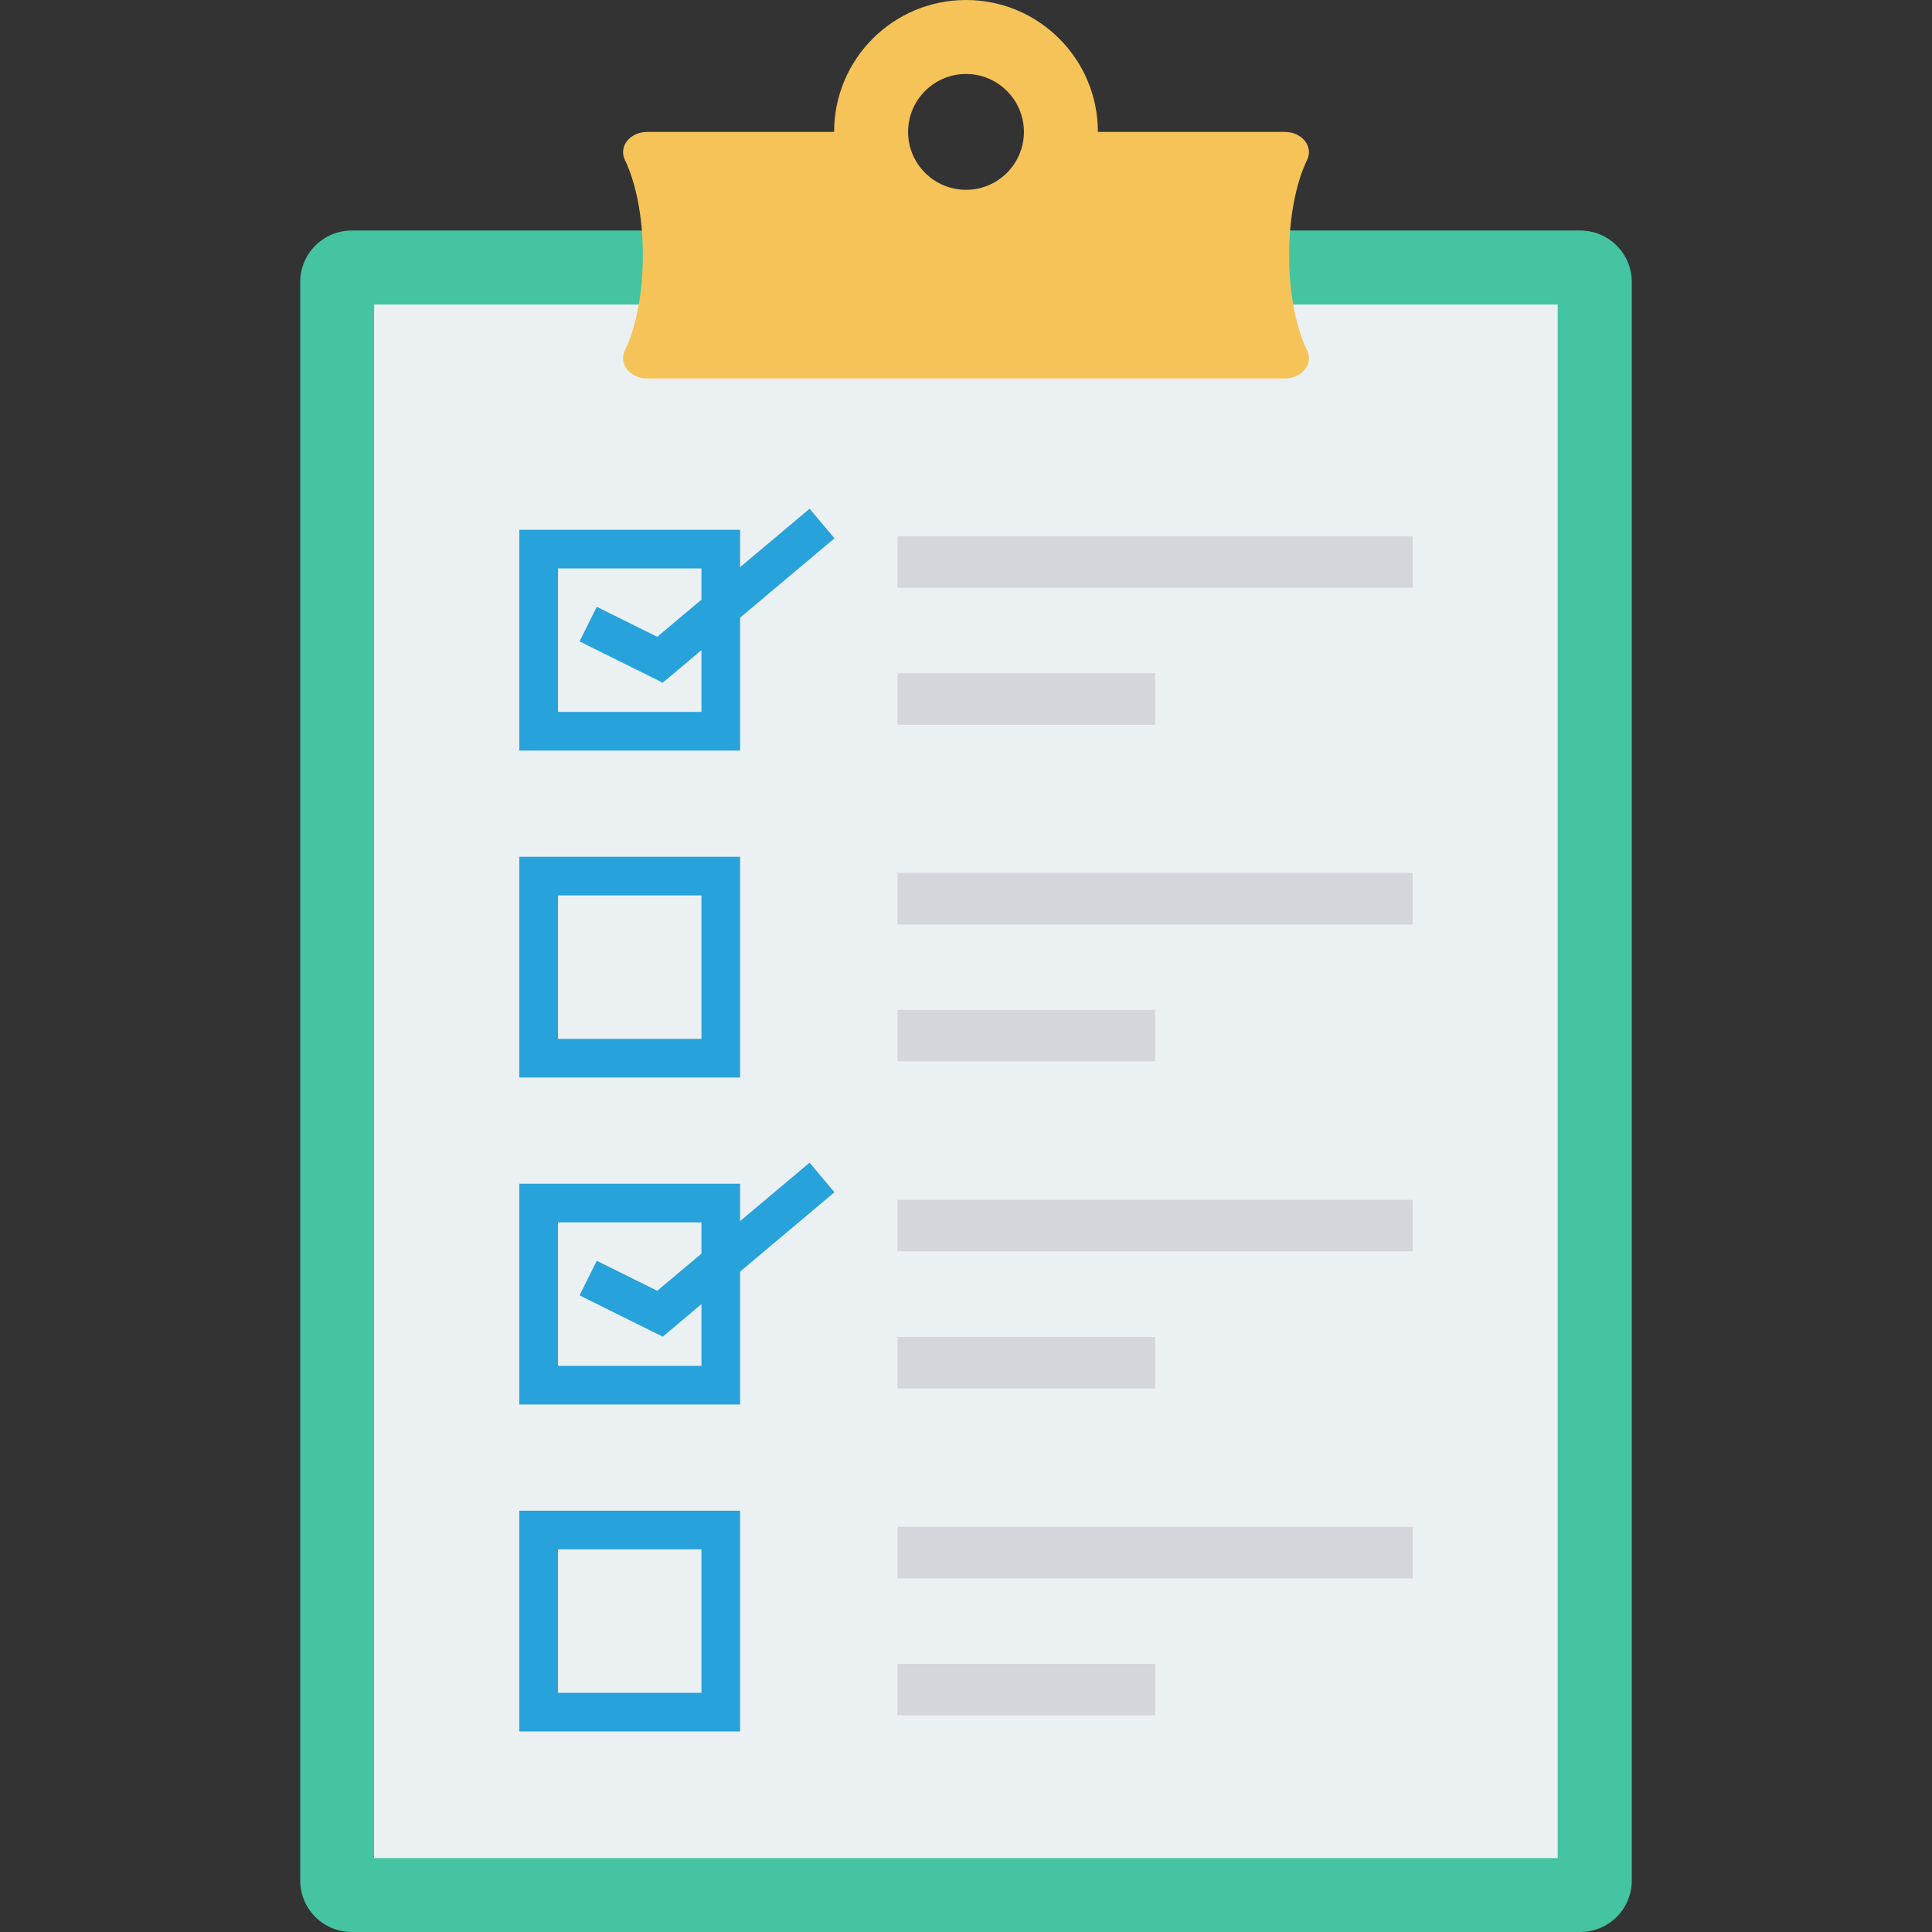 <?xml version="1.0" encoding="iso-8859-1"?>
<!-- Generator: Adobe Illustrator 19.0.0, SVG Export Plug-In . SVG Version: 6.00 Build 0)  -->
<svg version="1.1" id="Capa_1" xmlns="http://www.w3.org/2000/svg" xmlns:xlink="http://www.w3.org/1999/xlink" x="0px" y="0px"
	 viewBox="0 0 468.293 468.293" style="enable-background:new 0 0 468.293 468.293;" xml:space="preserve">
<rect x="0" y="0" width="468.293" height="468.293" fill="#333333" stroke="none"/>
<path style="fill:#44C4A1;" d="M383.039,468.293H85.254c-6.897,0-12.488-5.591-12.488-12.488V68.364
	c0-6.897,5.591-12.488,12.488-12.488h297.785c6.897,0,12.488,5.591,12.488,12.488v387.441
	C395.527,462.702,389.936,468.293,383.039,468.293z"/>
<rect x="90.668" y="73.809" style="fill:#EBF0F3;" width="286.901" height="376.57"/>
<path style="fill:#F6C358;" d="M312.467,61.854c0-9.284,1.693-17.579,4.35-23.062c1.583-3.266-1.167-6.823-5.471-6.823h-45.232
	C266.115,14.314,251.802,0,234.147,0c-17.656,0-31.969,14.314-31.969,31.969h-45.232c-4.303,0-7.054,3.558-5.471,6.823
	c2.657,5.482,4.35,13.778,4.35,23.062s-1.693,17.579-4.35,23.062c-1.584,3.266,1.167,6.823,5.471,6.823h154.401
	c4.303,0,7.054-3.558,5.471-6.823C314.161,79.434,312.467,71.138,312.467,61.854z M234.146,46.007
	c-7.74,0-14.038-6.298-14.038-14.038s6.298-14.038,14.038-14.038c7.74,0,14.038,6.298,14.038,14.038S241.886,46.007,234.146,46.007z
	"/>
<g>
	<path style="fill:#27A2DB;" d="M179.39,181.925h-53.509v-53.512h53.509V181.925z M135.247,172.559h34.777v-34.78h-34.777V172.559z"
		/>
	<polygon style="fill:#27A2DB;" points="160.637,165.479 140.482,155.473 144.646,147.083 159.308,154.357 196.232,123.309 
		202.262,130.479 	"/>
	<path style="fill:#27A2DB;" d="M179.39,261.175h-53.509v-53.506h53.509V261.175z M135.247,251.809h34.777v-34.774h-34.777V251.809z
		"/>
	<path style="fill:#27A2DB;" d="M179.39,340.431h-53.509v-53.512h53.509V340.431z M135.247,331.065h34.777v-34.78h-34.777V331.065z"
		/>
	<polygon style="fill:#27A2DB;" points="160.64,323.992 140.482,313.986 144.646,305.595 159.308,312.87 196.232,281.815 
		202.262,288.986 	"/>
	<path style="fill:#27A2DB;" d="M179.39,419.687h-53.509v-53.512h53.509V419.687z M135.247,410.321h34.777v-34.78h-34.777V410.321z"
		/>
</g>
<g>
	<rect x="217.538" y="129.992" style="fill:#D5D6DB;" width="124.878" height="12.488"/>
	<rect x="217.538" y="163.191" style="fill:#D5D6DB;" width="62.439" height="12.488"/>
	<rect x="217.538" y="211.606" style="fill:#D5D6DB;" width="124.878" height="12.488"/>
	<rect x="217.538" y="244.78" style="fill:#D5D6DB;" width="62.439" height="12.488"/>
	<rect x="217.538" y="290.841" style="fill:#D5D6DB;" width="124.878" height="12.488"/>
	<rect x="217.538" y="324.059" style="fill:#D5D6DB;" width="62.439" height="12.488"/>
	<rect x="217.538" y="370.089" style="fill:#D5D6DB;" width="124.878" height="12.488"/>
	<rect x="217.538" y="403.294" style="fill:#D5D6DB;" width="62.439" height="12.488"/>
</g>
<g>
</g>
<g>
</g>
<g>
</g>
<g>
</g>
<g>
</g>
<g>
</g>
<g>
</g>
<g>
</g>
<g>
</g>
<g>
</g>
<g>
</g>
<g>
</g>
<g>
</g>
<g>
</g>
<g>
</g>
</svg>
